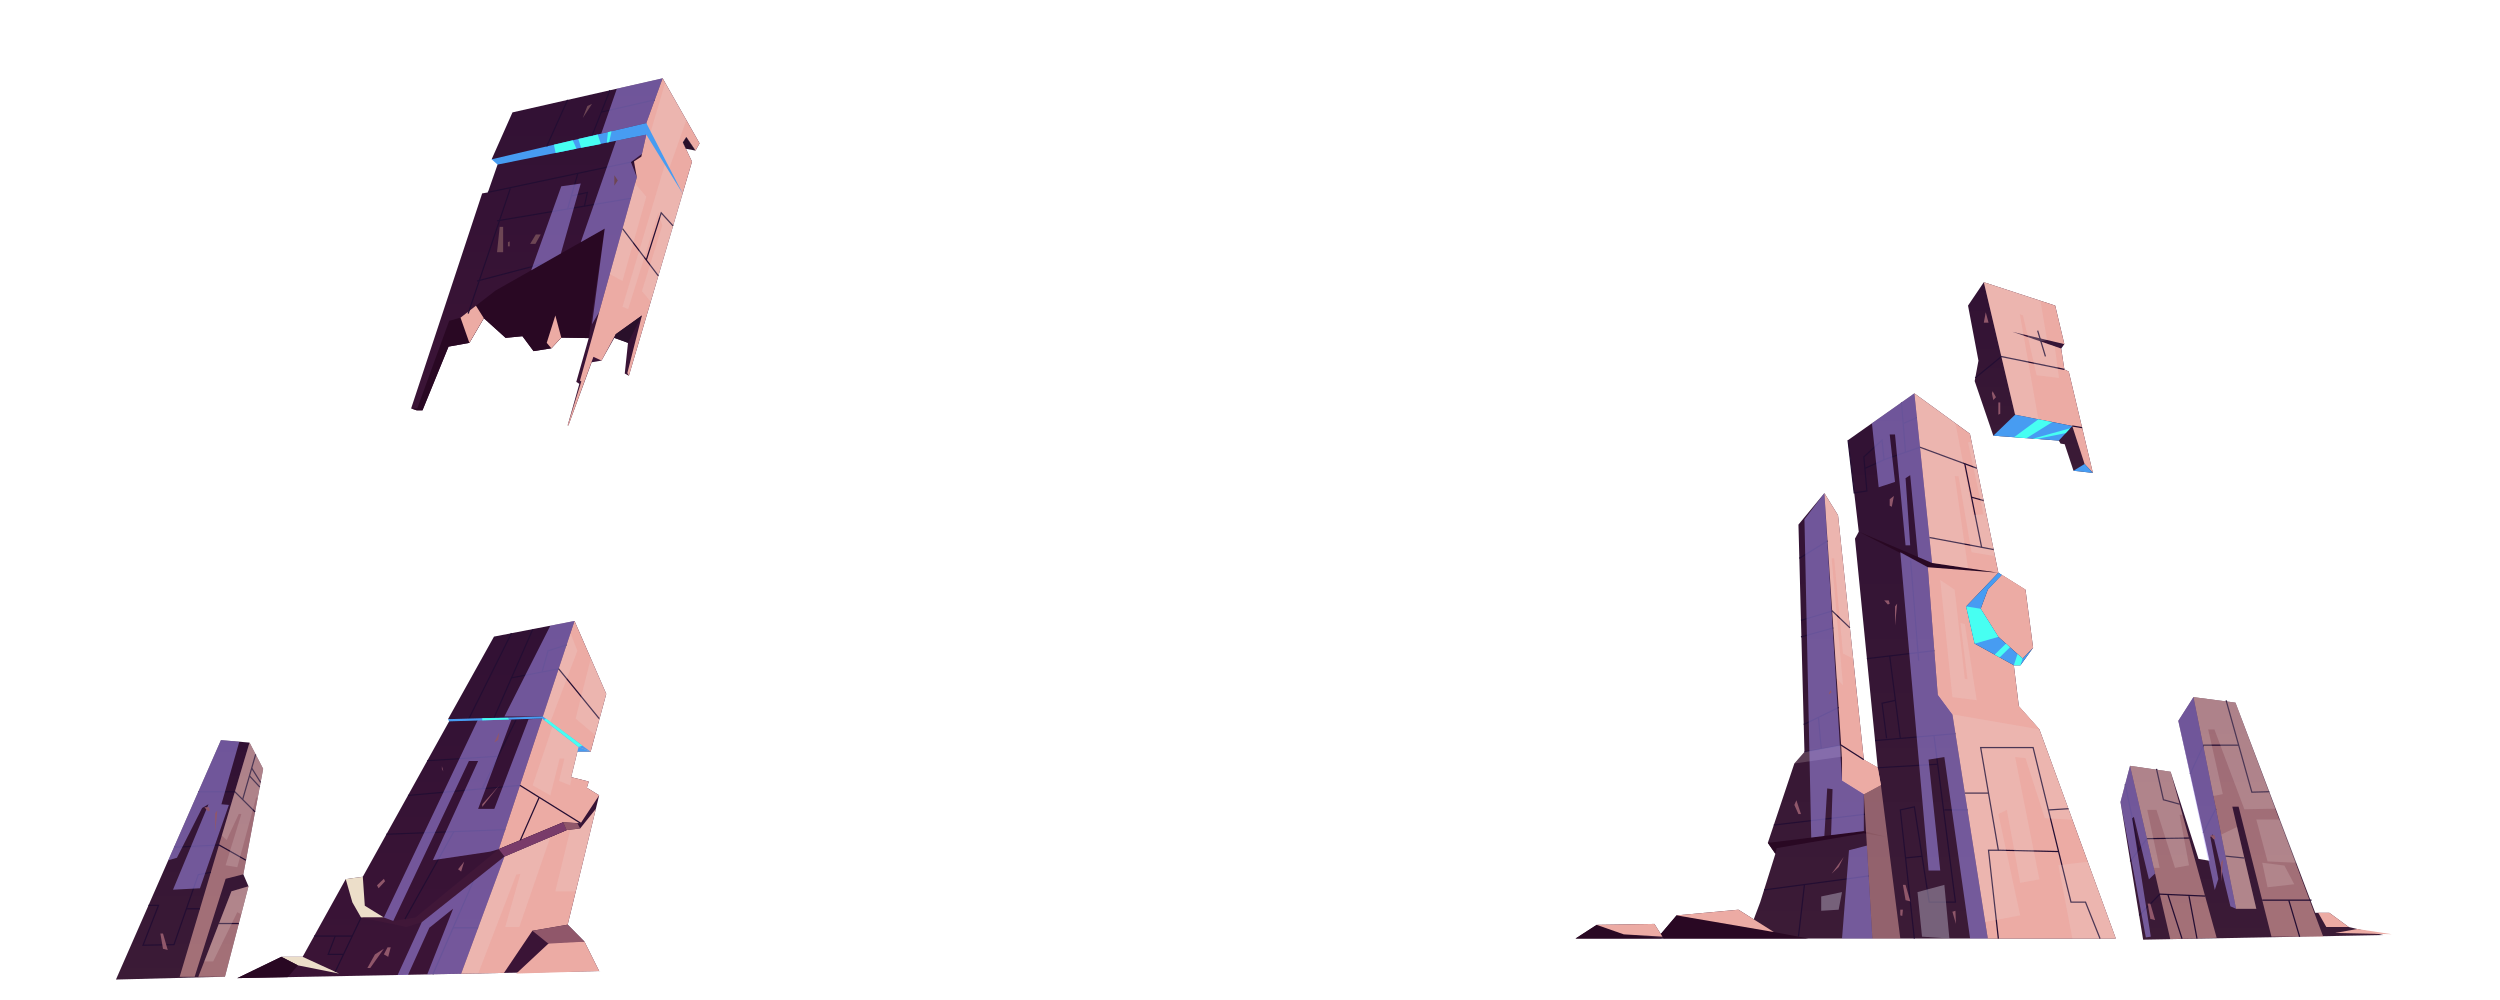 <svg xmlns="http://www.w3.org/2000/svg" xmlns:xlink="http://www.w3.org/1999/xlink" viewBox="0 0 1000 400"><defs><linearGradient id="a" x1="222.14" y1="170.17" x2="222.14" y2="31.32" gradientUnits="userSpaceOnUse"><stop offset="0" stop-color="#3b1436"/><stop offset="1" stop-color="#311134"/></linearGradient><linearGradient id="b" x1="168.71" y1="391.25" x2="168.71" y2="248.39" xlink:href="#a"/><linearGradient id="c" x1="75.82" y1="391.82" x2="75.82" y2="296.04" gradientUnits="userSpaceOnUse"><stop offset="0" stop-color="#3b1b36"/><stop offset="1" stop-color="#311134"/></linearGradient><linearGradient id="d" x1="812.18" y1="189.15" x2="812.18" y2="112.89" xlink:href="#c"/><linearGradient id="e" x1="738.27" y1="375.42" x2="738.27" y2="157.36" xlink:href="#c"/><linearGradient id="f" x1="900.74" y1="375.87" x2="900.74" y2="278.85" xlink:href="#c"/></defs><g style="isolation:isolate"><polygon points="274.53 54.81 273.14 56.96 276.8 64.66 251.56 150.31 249.9 149.42 251.2 137.14 245.73 135.15 240.6 144.24 236.67 144.91 227.37 170.17 227.05 170.17 231.74 153.53 230.51 152.77 235.49 135.24 224.51 135.05 220.53 139.32 213.42 140.45 208.97 134.48 202.25 135.15 193.53 127.28 187.75 137.14 179.41 138.65 168.99 164.14 166.72 164.14 164.45 163.38 192.87 77.36 195.14 76.98 199.5 64.47 196.66 63.72 204.99 44.96 265.06 31.32 279.83 57.34 278.19 60.24 274.53 54.81" style="fill-rule:evenodd;fill:url(#a)"/><polygon points="265.05 31.32 258.52 49.22 258.52 53.86 256.53 62.67 253.59 64.57 254.73 70.92 231.99 152.25 232.54 152.58 227.04 170.17 227.37 170.17 237.37 142.73 240.6 144.24 246.29 133.68 256.77 126.18 250.93 149.23 251.56 150.31 276.8 64.66 273.14 56.96 274.53 54.81 278.19 60.24 279.83 57.34 265.05 31.32" style="fill:#ecaba4;fill-rule:evenodd;mix-blend-mode:soft-light"/><polygon points="196.65 63.72 199.02 65.83 258.52 53.86 273.25 77.75 258.52 49.22 196.65 63.72" style="fill:#479cf2;fill-rule:evenodd"/><polygon points="274.34 59.49 278.19 60.24 274.53 54.81 273.14 56.96 274.34 59.49" style="fill:#29102a;fill-rule:evenodd"/><polygon points="241.89 91.44 235.49 135.24 224.51 135.05 220.53 139.32 213.42 140.45 208.97 134.48 202.25 135.15 193.53 127.28 187.75 137.14 179.41 138.65 168.99 164.14 166.72 164.14 164.45 163.38 166.91 163.38 179.67 128.33 184.21 127.06 198.23 116.2 241.89 91.44" style="fill:#290823;fill-rule:evenodd"/><polygon points="193.53 127.28 190.37 122.28 184.21 127.06 187.75 137.14 193.53 127.28" style="fill:#ecaba4;fill-rule:evenodd;mix-blend-mode:soft-light"/><polygon points="224.51 135.05 222.14 126.18 218.69 137.14 220.53 139.32 224.51 135.05" style="fill:#ecaba4;fill-rule:evenodd;mix-blend-mode:soft-light"/><rect x="194.66" y="70.55" width="59.76" height="0.5" transform="translate(-9.97 48.03) rotate(-11.96)" style="fill:#230d32"/><rect x="212.85" y="49.03" width="20.39" height="0.5" transform="translate(86.45 232.46) rotate(-65.79)" style="fill:#230d32"/><rect x="230.77" y="45" width="19.53" height="0.5" transform="translate(110.44 252.64) rotate(-68.59)" style="fill:#230d32"/><rect x="240.41" y="42.17" width="21.95" height="0.5" transform="translate(-3.31 57.06) rotate(-12.88)" style="fill:#230d32"/><rect x="168.65" y="100.06" width="52.72" height="0.5" transform="matrix(0.32, -0.95, 0.95, 0.32, 38, 253.56)" style="fill:#230d32"/><rect x="198.61" y="83.61" width="54.32" height="0.5" transform="translate(-10.97 38.66) rotate(-9.57)" style="fill:#230d32"/><rect x="221.86" y="76.24" width="14.83" height="0.5" transform="translate(92.02 275.53) rotate(-73.9)" style="fill:#230d32"/><rect x="190.52" y="108.76" width="27.1" height="0.5" transform="translate(-21.17 55.36) rotate(-14.71)" style="fill:#230d32"/><polygon points="234.01 82.5 233.53 82.4 234.62 77.31 228.6 78.62 228.49 78.13 235.28 76.65 234.01 82.5" style="fill:#230d32"/><rect x="256.09" y="89.06" width="0.5" height="23.73" transform="translate(-9.05 175.44) rotate(-37.19)" style="fill:#230d32"/><polygon points="251.2 137.14 256.77 126.18 246.29 133.68 245.73 135.15 251.2 137.14" style="fill:#29102a;fill-rule:evenodd"/><polygon points="258.76 104.08 258.28 103.92 264.38 84.64 269.41 90.2 269.04 90.53 264.59 85.62 258.76 104.08" style="fill:#230d32"/><polygon points="266.08 33.13 260.29 52.65 267.78 67.16 274.53 48 266.08 33.13" style="fill:#ecdedd;fill-rule:evenodd;opacity:0.2;mix-blend-mode:soft-light"/><polygon points="265.93 65.88 248.99 122.72 251.25 123.65 263.33 85.13 264.93 90.18 256.77 116.45 260.29 120.69 273.25 77.75 265.93 65.88" style="fill:#ecdedd;fill-rule:evenodd;opacity:0.2;mix-blend-mode:soft-light"/><polygon points="254.03 73.41 258.52 78.68 248.99 112.41 243.91 109.6 254.03 73.41" style="fill:#ecdedd;fill-rule:evenodd;opacity:0.2;mix-blend-mode:soft-light"/><polygon points="265.05 31.32 258.52 49.22 240.5 53.44 246.74 35.48 265.05 31.32" style="fill:#ae9aff;fill-rule:evenodd;opacity:0.5;mix-blend-mode:multiply"/><polygon points="246.43 56.3 232.31 96.87 241.89 91.44 236.8 129.71 239.66 124.8 254.73 70.92 252.38 64.83 256.77 61.58 258.52 53.86 246.43 56.3" style="fill:#ae9aff;fill-rule:evenodd;opacity:0.5;mix-blend-mode:multiply"/><polygon points="224.36 101.38 232.31 73.41 224.51 74.52 212.48 108.12 224.36 101.38" style="fill:#ae9aff;fill-rule:evenodd;opacity:0.5;mix-blend-mode:multiply"/><polygon points="198.81 100.89 199.87 90.76 201.26 90.76 201.26 100.89 198.81 100.89" style="fill:#6d4654;fill-rule:evenodd"/><polygon points="203.17 98.52 203.17 96.87 203.89 96.56 203.89 98.52 203.17 98.52" style="fill:#6d4654;fill-rule:evenodd"/><polygon points="212.06 97.54 214.34 93.78 216.29 93.78 214.18 97.54 212.06 97.54" style="fill:#6d4654;fill-rule:evenodd"/><polygon points="233.09 47.23 234.95 42.39 236.8 41.55 233.09 47.23" style="fill:#6d4654;fill-rule:evenodd"/><polygon points="245.73 74.26 245.73 70.09 247.12 72.18 245.73 74.26" style="fill:#6d4654;fill-rule:evenodd"/><polygon points="222.24 61.16 221.56 57.88 229.1 56.11 230.59 59.47 222.24 61.16" style="fill:#47fff2;fill-rule:evenodd"/><polygon points="232.44 59.11 231.33 55.59 239.1 53.81 240.35 57.62 232.44 59.11" style="fill:#47fff2;fill-rule:evenodd"/><polygon points="242.71 57.04 243.18 52.9 244.62 52.48 243.66 56.85 242.71 57.04" style="fill:#47fff2;fill-rule:evenodd"/><polygon points="227.07 369.87 239.66 318.12 234.74 315.08 235.5 312.62 228.47 310.85 230.95 300.68 236.25 300.68 242.5 277.57 229.81 248.39 197.6 254.64 179.2 287.67 180.17 287.61 145.12 350.7 138.29 351.65 121.05 382.73 112.53 382.73 94.91 391.25 239.66 388.41 233.79 376.66 227.07 369.87" style="fill-rule:evenodd;fill:url(#b)"/><polygon points="229.81 248.39 199.5 339.65 225.26 328.92 232.27 329.29 239.66 318.12 234.74 315.08 235.5 312.62 228.47 310.85 230.95 300.68 236.25 300.68 242.5 277.57 229.81 248.39" style="fill:#ecaba4;fill-rule:evenodd;mix-blend-mode:soft-light"/><polygon points="238.34 323.55 232.08 331.38 226.64 332.03 201.77 342.62 184.45 389.49 201.59 389.16 212.95 372.3 227.07 369.87 238.34 323.55" style="fill:#ecaba4;fill-rule:evenodd;mix-blend-mode:soft-light"/><polygon points="233.79 376.66 221 375.91 206.5 389.43 239.66 388.41 233.79 376.66" style="fill:#ecaba4;fill-rule:evenodd;mix-blend-mode:soft-light"/><polygon points="138.29 351.65 140.95 360.94 144.42 367 153.55 367 145.92 362.29 145.12 350.7 138.29 351.65" style="fill:#ecdec9;fill-rule:evenodd;mix-blend-mode:soft-light"/><polygon points="112.53 382.73 119.16 386.14 135.64 389.43 121.05 382.73 112.53 382.73" style="fill:#ecdec9;fill-rule:evenodd;mix-blend-mode:soft-light"/><polygon points="236.25 300.68 231.42 298.79 230.95 300.68 236.25 300.68" style="fill:#479cf2;fill-rule:evenodd"/><polygon points="144.42 367 162.61 370.79 168.71 368.89 201.77 342.62 226.64 332.03 225.26 328.92 199.5 339.65 166.15 367 157.31 368.39 153.55 367 144.42 367" style="fill:#401738;fill-rule:evenodd"/><polygon points="199.5 339.65 201.77 342.62 226.64 332.03 225.26 328.92 199.5 339.65" style="fill:#793b6a;fill-rule:evenodd"/><polygon points="212.95 372.3 219.34 377.46 233.79 376.66 227.07 369.87 212.95 372.3" style="fill:#90576a;fill-rule:evenodd"/><rect x="177.17" y="270.14" width="38.17" height="0.5" transform="translate(-133.44 325.5) rotate(-63.53)" style="fill:#230d32"/><polygon points="197.83 287.24 197.37 287.04 212.84 251.7 213.29 251.9 197.83 287.24" style="fill:#230d32"/><polygon points="217.07 268.86 216.59 268.73 219 260.12 226.56 257.7 226.71 258.18 219.41 260.52 217.07 268.86" style="fill:#230d32"/><polygon points="239.47 287.59 223.35 267.8 204.65 271.38 204.56 270.89 223.55 267.25 223.65 267.37 239.86 287.27 239.47 287.59" style="fill:#230d32"/><polygon points="232.14 329.51 207.91 314.39 163.21 318.43 163.16 317.93 208.03 313.88 208.1 313.92 232.41 329.08 232.14 329.51" style="fill:#230d32"/><polygon points="193.13 315.61 192.68 315.38 206.27 287.61 206.72 287.83 193.13 315.61" style="fill:#230d32"/><rect x="171.05" y="303.18" width="28.4" height="0.5" transform="translate(-18.81 12.16) rotate(-3.59)" style="fill:#230d32"/><rect x="154.73" y="332.54" width="47.55" height="0.5" transform="translate(-13.01 7.18) rotate(-2.23)" style="fill:#230d32"/><rect x="151.91" y="349.99" width="39.99" height="0.5" transform="translate(-217.86 329.3) rotate(-60.79)" style="fill:#230d32"/><rect x="161.13" y="370.89" width="40.58" height="0.5" transform="translate(-231.44 389.7) rotate(-66.53)" style="fill:#230d32"/><rect x="181.25" y="370.86" width="10" height="0.5" style="fill:#230d32"/><rect x="202.74" y="327.27" width="18.69" height="0.5" transform="translate(-173.26 389.94) rotate(-66.28)" style="fill:#230d32"/><rect x="127.4" y="377.64" width="24.05" height="0.5" transform="translate(-261.87 341.24) rotate(-64.53)" style="fill:#230d32"/><rect x="125.66" y="374.18" width="15.23" height="0.5" style="fill:#230d32"/><polygon points="137.4 382 130.92 382 133.85 374.34 134.31 374.52 131.65 381.5 137.4 381.5 137.4 382" style="fill:#230d32"/><polygon points="201.77 342.62 184.45 389.49 191.25 389.49 206.5 349.85 208.14 349.56 202.09 370.79 207.72 370.79 220.14 334.79 201.77 342.62" style="fill:#ecdedd;fill-rule:evenodd;opacity:0.2;mix-blend-mode:soft-light"/><polygon points="228.13 331.85 222.13 356.52 230.32 356.52 238.34 323.55 232.08 331.38 228.13 331.85" style="fill:#ecdedd;fill-rule:evenodd;opacity:0.2;mix-blend-mode:soft-light"/><polygon points="221 290.65 213.07 314.13 220.14 318.18 223.87 303.4 225.77 303.4 223.62 312.37 228.04 314.13 231.42 298.79 221 290.65" style="fill:#ecdedd;fill-rule:evenodd;opacity:0.2;mix-blend-mode:soft-light"/><polygon points="236.33 263.37 230.24 287.43 238.06 294.02 242.5 277.57 236.33 263.37" style="fill:#ecdedd;fill-rule:evenodd;opacity:0.2;mix-blend-mode:soft-light"/><polygon points="228.19 253.28 230.95 260.32 220.14 288.81 217.12 286.58 228.19 253.28" style="fill:#ecdedd;fill-rule:evenodd;opacity:0.2;mix-blend-mode:soft-light"/><polygon points="184.45 389.49 201.77 342.62 178.33 361.24 168.71 368.89 159.06 389.99 163.19 389.99 171.73 371.11 181.25 363.46 170.91 389.76 184.45 389.49" style="fill:#ae9aff;fill-rule:evenodd;opacity:0.5;mix-blend-mode:multiply"/><polygon points="191.25 287.72 153.55 367 157.31 368.39 187.56 304.41 191.25 304.41 173.15 344.06 196.08 340.65 199.5 339.65 216.85 287.41 211.4 287.72 197.73 323.55 191.25 323.55 204.6 287.78 191.25 287.72" style="fill:#ae9aff;fill-rule:evenodd;opacity:0.5;mix-blend-mode:multiply"/><polygon points="229.81 248.39 217.12 286.58 201.77 286.58 220.14 250.26 229.81 248.39" style="fill:#ae9aff;fill-rule:evenodd;opacity:0.5;mix-blend-mode:multiply"/><polygon points="232.08 331.38 230.95 329.29 225.26 328.92 226.64 332.03 232.08 331.38" style="fill:#90576a;fill-rule:evenodd"/><polygon points="146.95 387.21 149.98 381.75 153.55 379.5 148.08 387.21 146.95 387.21" style="fill:#90576a;fill-rule:evenodd"/><polygon points="153.55 381.75 155.03 378.92 156.29 378.92 155.28 382.73 153.55 381.75" style="fill:#90576a;fill-rule:evenodd"/><polygon points="150.8 354.12 153.55 351.52 154.02 352.5 151.43 355.31 150.8 354.12" style="fill:#90576a;fill-rule:evenodd"/><polygon points="183.23 347.71 185.68 344.65 184.45 348.63 183.23 347.71" style="fill:#90576a;fill-rule:evenodd"/><polygon points="192.9 321.71 199.7 314.13 192.9 322.76 192.9 321.71" style="fill:#90576a;fill-rule:evenodd"/><polygon points="176.76 307.6 176.76 306.46 177.33 308.55 176.76 307.6" style="fill:#90576a;fill-rule:evenodd"/><polygon points="197.73 296.99 199.7 292.92 199.25 295.95 197.73 296.99" style="fill:#90576a;fill-rule:evenodd"/><polygon points="119.16 386.14 115.12 390.86 94.91 391.25 112.53 382.73 119.16 386.14" style="fill:#290823;fill-rule:evenodd"/><polygon points="179.2 287.67 179.65 288.54 216.85 287.41 231.42 298.79 236.25 300.68 217.12 286.58 179.2 287.67" style="fill:#479cf2;fill-rule:evenodd"/><polygon points="217.58 287.98 218.46 287.43 232.95 298.25 231.42 298.79 217.58 287.98" style="fill:#47fff2;fill-rule:evenodd"/><polygon points="203.71 287.81 203.17 287.14 192.9 287.28 192.9 288.14 203.71 287.81" style="fill:#47fff2;fill-rule:evenodd"/><polygon points="89.98 390.68 99.39 354.51 97.33 349.72 105.26 307.55 99.81 297.04 88.38 296.04 46.38 391.82 89.98 390.68" style="fill-rule:evenodd;fill:url(#c)"/><polygon points="99.81 297.04 71.86 390.73 77.85 390.73 90.25 351.52 97.33 349.72 105.26 307.55 99.81 297.04" style="fill:#ecaba4;fill-rule:evenodd;opacity:0.59;mix-blend-mode:soft-light"/><polygon points="99.39 354.51 92.58 356.52 79.32 390.73 89.98 390.68 99.39 354.51" style="fill:#ecaba4;fill-rule:evenodd;opacity:0.59;mix-blend-mode:soft-light"/><polygon points="98.26 344.32 87.54 338.24 69.6 339.15 69.58 338.65 87.66 337.74 87.72 337.77 98.51 343.89 98.26 344.32" style="fill:#230d32"/><polygon points="101.84 324.95 93.84 316.96 79.32 316.97 79.32 316.47 94.05 316.46 102.2 324.6 101.84 324.95" style="fill:#230d32"/><rect x="90.44" y="310.57" width="18.79" height="0.5" transform="translate(-226.66 320.57) rotate(-73.91)" style="fill:#230d32"/><rect x="101.76" y="309.6" width="0.5" height="6.06" transform="translate(-185.36 152.4) rotate(-42.78)" style="fill:#230d32"/><rect x="102.39" y="306.73" width="0.5" height="6.74" transform="translate(-148.45 100.93) rotate(-31.87)" style="fill:#230d32"/><polygon points="56.84 378.34 63.03 362.39 59.39 362.39 59.39 361.89 63.77 361.89 57.58 377.83 69.41 377.61 79.13 349.63 84.29 348.68 84.38 349.17 79.5 350.07 69.77 378.1 56.84 378.34" style="fill:#230d32"/><rect x="74.57" y="363.26" width="5.41" height="0.5" style="fill:#230d32"/><rect x="87.58" y="369.16" width="7.94" height="0.5" style="fill:#230d32"/><polygon points="99.81 297.04 88.72 334.22 90.67 336.01 95.52 325.57 96.56 325.57 90.25 346.1 94.91 346.9 102.47 318.92 103.06 319.25 105.26 307.55 99.81 297.04" style="fill:#ecdedd;opacity:0.2;mix-blend-mode:soft-light"/><polygon points="92.58 356.52 81.71 384.56 85.28 384.56 94.91 364.88 96.48 365.69 99.39 354.51 92.58 356.52" style="fill:#ecdedd;opacity:0.2;mix-blend-mode:soft-light"/><polygon points="88.38 296.04 67.3 344.11 70.77 343.11 80.83 323.2 83.39 321.71 69.2 355.88 79.98 355.31 91.55 321.97 88.56 321.71 95.72 296.69 88.38 296.04" style="fill:#ae9aff;opacity:0.5;mix-blend-mode:multiply"/><polygon points="65.2 379.52 64.15 373.41 65.2 373.41 67.1 380.02 65.2 379.52" style="fill:#90576a;fill-rule:evenodd"/><polygon points="86.07 332.92 86.07 325.29 86.92 324.2 86.07 332.92" style="fill:#90576a;fill-rule:evenodd"/><polygon points="83.95 324.2 83.56 322.88 81.74 322.88 83.21 324.54 83.95 324.2" style="fill:#90576a;fill-rule:evenodd"/><polygon points="797.32 174.28 789.87 152.43 791.38 144.28 787.21 122.24 793.53 112.89 822.08 122.24 825.74 137.65 824.48 139.42 825.74 147.75 827.51 148.64 837.15 189.15 829.4 188.3 825.87 177.69 824.23 177.44 823.53 176.24 797.32 174.28" style="fill-rule:evenodd;fill:url(#d)"/><polygon points="793.53 112.89 806.04 165.88 828.9 170.4 833.83 185.59 837.15 189.15 827.51 148.64 825.74 147.75 824.48 139.42 804.96 132.72 825.74 137.65 822.08 122.24 793.53 112.89" style="fill:#ecaba4;fill-rule:evenodd;mix-blend-mode:soft-light"/><polygon points="806.04 165.88 797.32 174.28 823.53 176.24 828.9 170.4 806.04 165.88" style="fill:#479cf2;fill-rule:evenodd"/><polygon points="833.83 185.59 829.4 188.3 837.15 189.15 833.83 185.59" style="fill:#479cf2;fill-rule:evenodd"/><rect x="814.57" y="135.32" width="0.5" height="10.74" transform="matrix(0.96, -0.29, 0.29, 0.96, -6.41, 238.65)" style="fill:#230d32"/><polygon points="832.8 171.31 828.86 170.64 828.94 170.15 832.89 170.81 832.8 171.31" style="fill:#230d32"/><polygon points="790.26 151.36 789.94 150.97 800.48 142.35 800.6 142.37 825.79 147.51 825.69 148 800.61 142.89 790.26 151.36" style="fill:#230d32"/><polygon points="793.53 112.89 806.04 165.88 815.34 167.72 807.92 125.65 809.19 126.16 814.64 150.09 823.59 151.17 821.9 138.53 816.18 136.57 818.82 136.01 816.18 120.31 793.53 112.89" style="fill:#ecdedd;fill-rule:evenodd;opacity:0.2;mix-blend-mode:soft-light"/><polygon points="799.34 165.88 799.34 160.99 800.1 160.99 800.1 165.5 799.34 165.88" style="fill:#90576a;fill-rule:evenodd"/><polygon points="797.32 160.01 796.75 157.35 797.04 156.47 798.39 158.87 797.32 160.01" style="fill:#90576a;fill-rule:evenodd"/><polygon points="793.53 129.06 794.29 124.89 795.42 129.06 793.53 129.06" style="fill:#90576a;fill-rule:evenodd"/><polygon points="805.58 174.9 815.34 167.72 820.87 168.86 810.59 175.27 805.58 174.9" style="fill:#47fff2;fill-rule:evenodd"/><polygon points="812.94 175.53 828.08 171.29 826.28 173.24 814.64 175.58 812.94 175.53" style="fill:#47fff2;fill-rule:evenodd"/><polygon points="704.1 360.85 710.16 341.52 707.13 337.15 717.74 305.4 721.78 300.79 719.38 209.84 729.74 197.26 735.21 206.1 745.53 303.88 751.09 307.04 741.99 215.46 743.51 212.68 739.21 176.05 765.74 157.35 787.97 173.52 799.34 229.1 810.2 235.89 813.24 259.1 808.18 266.11 805.53 266.11 807.55 282.53 815.76 291.75 846.33 375.42 630.2 375.42 638.67 369.94 661.78 369.57 664.31 373.61 670.63 366.15 695.38 363.88 701.5 367.74 704.1 360.85" style="fill-rule:evenodd;fill:url(#e)"/><polygon points="729.74 197.26 736.81 303.25 736.81 312.2 745.53 317.65 752.35 313.99 751.09 307.04 745.53 303.88 735.21 206.1 729.74 197.26" style="fill:#ecaba4;fill-rule:evenodd;mix-blend-mode:soft-light"/><polygon points="765.74 157.35 772.81 225.18 771.11 226.89 775.09 277.82 780.96 285.74 795.11 375.42 846.33 375.42 815.76 291.75 807.55 282.53 805.53 266.11 789.87 257.46 786.46 242.57 799.34 229.1 787.97 173.52 765.74 157.35" style="fill:#ecaba4;fill-rule:evenodd;mix-blend-mode:soft-light"/><polygon points="810.2 235.89 800.74 229.98 795.11 235.89 792.27 243.5 799.34 254.75 809.06 263.43 813.24 259.1 810.2 235.89" style="fill:#ecaba4;fill-rule:evenodd;mix-blend-mode:soft-light"/><polygon points="743.51 212.68 772.81 225.18 799.34 229.1 771.11 226.89 743.51 212.68" style="fill:#290823;fill-rule:evenodd"/><polygon points="707.13 337.15 745.53 332.43 754.63 334.79 745.53 333.31 710.67 339.25 710.16 341.52 707.13 337.15" style="fill:#290823;fill-rule:evenodd"/><polygon points="670.63 366.15 692.98 369.69 723.42 375.42 665.45 375.42 664.31 373.61 670.63 366.15" style="fill:#290823;fill-rule:evenodd"/><polygon points="638.67 369.94 649.49 373.73 666.33 375.42 630.2 375.42 638.67 369.94" style="fill:#290823;fill-rule:evenodd"/><polygon points="745.53 317.65 748.94 375.42 760.12 375.42 752.35 313.99 745.53 317.65" style="fill:#ecaba4;fill-rule:evenodd;opacity:0.5;mix-blend-mode:soft-light"/><polygon points="780.96 285.74 815.76 291.75 807.55 282.53 775.09 277.82 780.96 285.74" style="fill:#ecaba4;fill-rule:evenodd;mix-blend-mode:soft-light"/><polygon points="795.11 235.89 810.2 235.89 800.74 229.98 795.11 235.89" style="fill:#ecaba4;fill-rule:evenodd;mix-blend-mode:soft-light"/><polygon points="839.78 375.52 834.03 361.1 828.2 361.1 828.15 360.91 813.04 299.27 792.56 299.27 799.64 340.35 795.68 340.35 799.59 375.4 799.09 375.45 795.13 339.85 799.04 339.85 791.97 298.77 813.43 298.77 813.48 298.96 828.59 360.6 834.37 360.6 840.25 375.33 839.78 375.52" style="fill:#230d32"/><rect x="819.52" y="323.49" width="8.01" height="0.5" transform="translate(-18.79 52.05) rotate(-3.58)" style="fill:#230d32"/><rect x="785.93" y="316.99" width="9.47" height="0.5" style="fill:#230d32"/><rect x="750.13" y="294.57" width="32.28" height="0.5" transform="translate(-22.69 66.97) rotate(-4.93)" style="fill:#230d32"/><polygon points="765.49 375.45 759.85 323.77 765.95 322.44 771.89 360.6 781.89 360.6 773.33 294.17 773.83 294.11 782.46 361.1 771.46 361.1 771.43 360.89 765.53 323.04 760.39 324.16 765.99 375.4 765.49 375.45" style="fill:#230d32"/><rect x="777.74" y="323.71" width="9.26" height="0.5" style="fill:#230d32"/><rect x="746.84" y="261.65" width="27.14" height="0.5" transform="translate(-25.66 91.01) rotate(-6.74)" style="fill:#230d32"/><polygon points="759.87 295.34 755.63 262.42 756.13 262.36 760.37 295.27 759.87 295.34" style="fill:#230d32"/><rect x="762.37" y="342.59" width="6.63" height="0.5" transform="translate(-30.96 79.27) rotate(-5.81)" style="fill:#230d32"/><rect x="763.79" y="221.52" width="0.5" height="39.98" transform="matrix(1, -0.08, 0.08, 1, -17.5, 63.84)" style="fill:#230d32"/><polygon points="741.47 197.43 741.44 197.17 738.97 176.08 739.46 176.02 741.91 196.86 746.49 196.17 745.27 182.65 753.03 175.53 753.82 183.53 767.99 178.63 768.07 178.66 790.88 187.08 790.71 187.55 767.98 179.16 753.38 184.21 752.63 176.57 745.79 182.85 747.03 196.6 741.47 197.43" style="fill:#230d32"/><rect x="811.27" y="328.39" width="0.5" height="24.01" transform="translate(452.72 1144) rotate(-88.71)" style="fill:#230d32"/><rect x="751.24" y="306.12" width="24.04" height="0.5" transform="translate(-16.79 45.15) rotate(-3.35)" style="fill:#230d32"/><polygon points="745.4 304.09 736.42 298.34 721.83 301.03 721.74 300.54 736.52 297.81 736.6 297.86 745.67 303.67 745.4 304.09" style="fill:#230d32"/><rect x="709.58" y="327.58" width="36.73" height="0.5" transform="translate(-33.6 87.6) rotate(-6.73)" style="fill:#230d32"/><rect x="705.64" y="352.91" width="42.19" height="0.5" transform="translate(-40.6 99.5) rotate(-7.62)" style="fill:#230d32"/><polygon points="719.63 374.69 719.13 374.63 721.53 353.92 722.03 353.98 719.63 374.69" style="fill:#230d32"/><polygon points="739.79 251.31 732.82 244.67 720.47 248.39 720.32 247.91 732.96 244.11 740.13 250.95 739.79 251.31" style="fill:#230d32"/><rect x="718.93" y="219.61" width="13.26" height="0.5" transform="translate(-7.22 414.93) rotate(-31.77)" style="fill:#230d32"/><rect x="720.32" y="252.72" width="13.44" height="0.5" transform="translate(-41.42 204.82) rotate(-15.6)" style="fill:#230d32"/><rect x="720.89" y="286.18" width="15.53" height="0.5" transform="translate(-52.04 347.83) rotate(-25.96)" style="fill:#230d32"/><rect x="727.84" y="286.96" width="0.5" height="12.63" transform="translate(-23.62 66.71) rotate(-5.17)" style="fill:#230d32"/><polygon points="754.38 295.34 752.55 281.09 758.12 279.89 758.22 280.38 753.1 281.49 754.87 295.27 754.38 295.34" style="fill:#230d32"/><rect x="745.75" y="185.38" width="8.4" height="0.5" transform="translate(-10.33 323.87) rotate(-24.21)" style="fill:#230d32"/><rect x="761.33" y="160.98" width="0.5" height="19.97" transform="translate(-11.57 62.58) rotate(-4.67)" style="fill:#230d32"/><rect x="761.34" y="167.95" width="5.82" height="0.5" transform="translate(-4.58 314.93) rotate(-23.22)" style="fill:#230d32"/><polygon points="797.4 220.07 771.71 215.24 771.8 214.75 797.49 219.58 797.4 220.07" style="fill:#230d32"/><rect x="789.22" y="185.29" width="0.5" height="34" transform="translate(-24.58 159.87) rotate(-11.39)" style="fill:#230d32"/><rect x="790.95" y="197.07" width="0.5" height="5.01" transform="translate(385.04 907.37) rotate(-74.32)" style="fill:#230d32"/><polygon points="780.96 285.74 794.07 368.79 808.06 366.15 799.34 325.63 802.75 323.96 808.06 353.13 815.76 351.75 806.04 302.82 810.2 303.25 817.91 327.26 828.96 327.88 815.76 291.75 780.96 285.74" style="fill:#ecdedd;fill-rule:evenodd;opacity:0.2;mix-blend-mode:soft-light"/><polygon points="828.96 375.42 823.35 346.07 835.11 344.7 846.33 375.42 828.96 375.42" style="fill:#ecdedd;fill-rule:evenodd;opacity:0.2;mix-blend-mode:soft-light"/><polygon points="765.74 157.35 772.81 225.18 787.21 227.31 781.91 190.42 783.42 190.51 788.61 220.89 797.98 222.45 788.61 176.63 787.21 176.97 793.43 205.77 789.29 205.96 782.19 169.32 765.74 157.35" style="fill:#ecdedd;fill-rule:evenodd;opacity:0.2;mix-blend-mode:soft-light"/><polygon points="776.1 232.01 780.96 278.85 790.67 280.08 785.93 249.57 784.2 249.19 786.99 271.67 785.93 271.55 781.86 235.89 776.1 232.01" style="fill:#ecdedd;fill-rule:evenodd;opacity:0.2;mix-blend-mode:soft-light"/><polygon points="729.74 197.26 734.69 271.42 737.19 274.07 732.65 223.31 733.66 223.31 737.19 261.4 741.26 263.46 735.21 206.1 729.74 197.26" style="fill:#ecdedd;fill-rule:evenodd;opacity:0.2;mix-blend-mode:soft-light"/><polygon points="717.74 305.4 736.77 302.63 736.47 298.07 721.78 300.79 717.74 305.4" style="fill:#ecdedd;fill-rule:evenodd;opacity:0.2;mix-blend-mode:soft-light"/><polygon points="736.81 312.2 745.53 303.88 751.09 307.04 752.35 313.99 745.53 317.65 736.81 312.2" style="fill:#ecaba4;fill-rule:evenodd;mix-blend-mode:soft-light"/><polygon points="670.63 366.15 709.53 372.81 695.38 363.88 670.63 366.15" style="fill:#ecaba4;fill-rule:evenodd;mix-blend-mode:soft-light"/><polygon points="638.67 369.94 649.49 373.73 664.97 374.66 661.78 369.57 638.67 369.94" style="fill:#ecaba4;fill-rule:evenodd;mix-blend-mode:soft-light"/><polygon points="780.96 285.74 795.11 375.42 788.04 375.42 777.74 302.82 771.42 303.84 776.1 348.21 771.42 348.21 760.12 220.89 771.11 226.89 775.09 277.82 780.96 285.74" style="fill:#ae9aff;fill-rule:evenodd;opacity:0.5;mix-blend-mode:multiply"/><polygon points="765.74 157.35 772.81 225.18 767.22 222.79 764.08 190.07 762.22 191.27 764.08 218.14 762.22 218.14 758 173.78 755.88 173.78 758 192.77 751.47 194.91 748.77 169.32 765.74 157.35" style="fill:#ae9aff;fill-rule:evenodd;opacity:0.5;mix-blend-mode:multiply"/><polygon points="729.74 197.26 736.81 312.2 745.53 317.65 745.53 332.43 732.43 334.04 733.02 315.66 730.88 315.38 729.74 334.37 724.49 335.02 721.78 207.75 729.74 197.26" style="fill:#ae9aff;fill-rule:evenodd;opacity:0.5;mix-blend-mode:multiply"/><polygon points="748.94 375.42 746.75 338.23 739.59 340.1 736.81 375.42 748.94 375.42" style="fill:#ae9aff;fill-rule:evenodd;opacity:0.5;mix-blend-mode:multiply"/><polygon points="728.48 358.58 728.48 364.31 735.46 363.88 736.81 356.83 728.48 358.58" style="fill:#b3a9be;fill-rule:evenodd;opacity:0.5;mix-blend-mode:multiply"/><polygon points="768.81 374.66 767 356.83 777.74 353.95 779.76 375.42 768.81 374.66" style="fill:#b3a9be;fill-rule:evenodd;opacity:0.5;mix-blend-mode:multiply"/><polygon points="813.24 259.1 809.06 263.43 799.34 254.75 792.27 243.5 795.11 235.89 800.74 229.98 799.34 229.1 786.46 242.57 789.87 257.46 805.53 266.11 808.18 266.11 813.24 259.1" style="fill:#479cf2;fill-rule:evenodd"/><polygon points="762.22 360.06 761.16 353.95 762.22 353.95 764.12 360.56 762.22 360.06" style="fill:#90576a;fill-rule:evenodd"/><polygon points="760.12 366.15 760.12 363.88 761.16 363.88 760.91 366.38 760.12 366.15" style="fill:#90576a;fill-rule:evenodd"/><polygon points="782.37 369.57 780.96 364.69 782.17 364.31 782.37 369.57" style="fill:#90576a;fill-rule:evenodd"/><polygon points="732.65 349.48 737.48 342.81 735.46 346.83 732.65 349.48" style="fill:#90576a;fill-rule:evenodd"/><polygon points="719.38 325.63 717.74 321.98 718.56 320.11 720.39 325.63 719.38 325.63" style="fill:#90576a;fill-rule:evenodd"/><polygon points="758 250.2 758 242.57 758.86 241.48 758 250.2" style="fill:#90576a;fill-rule:evenodd"/><polygon points="755.88 241.48 755.5 240.16 753.68 240.16 755.15 241.81 755.88 241.48" style="fill:#90576a;fill-rule:evenodd"/><polygon points="755.88 202.26 755.88 199.7 757.56 198.38 756.72 202.73 755.88 202.26" style="fill:#90576a;fill-rule:evenodd"/><polygon points="731.45 277.82 732.14 276.05 732.65 276.93 731.45 277.82" style="fill:#90576a;fill-rule:evenodd"/><polygon points="789.87 257.46 799.34 254.75 792.27 243.5 786.46 242.57 789.87 257.46" style="fill:#47fff2;fill-rule:evenodd"/><polygon points="797.86 261.87 802.38 257.46 803.99 258.9 799.85 262.97 797.86 261.87" style="fill:#47fff2;fill-rule:evenodd"/><polygon points="805.53 266.11 807.01 261.6 809.06 263.43 808.18 266.11 805.53 266.11" style="fill:#47fff2;fill-rule:evenodd"/><polygon points="857.25 375.87 848.2 320.8 852.01 306.34 868.24 308.7 879.41 343.58 883.8 344.29 871.32 288.34 877.38 278.85 894.18 281.06 926.1 365.13 931.74 365.13 939.5 370.81 953.29 374.02 857.25 375.87" style="fill-rule:evenodd;fill:url(#f)"/><polygon points="877.38 278.85 894.43 363.52 902.52 363.52 892.92 322.66 895.44 322.66 908.58 374.66 929.29 374.66 894.18 281.06 877.38 278.85" style="fill:#ecaba4;fill-rule:evenodd;opacity:0.59;mix-blend-mode:soft-light"/><polygon points="852.01 306.34 868.1 375.65 886.67 375.14 868.24 308.7 852.01 306.34" style="fill:#ecaba4;fill-rule:evenodd;opacity:0.59;mix-blend-mode:soft-light"/><polygon points="931.74 365.13 927.3 365.13 930.53 370.81 939.5 370.81 931.74 365.13" style="fill:#ecaba4;fill-rule:evenodd;mix-blend-mode:soft-light"/><polygon points="942.87 371.6 934.05 373.18 956.77 373.69 942.87 371.6" style="fill:#ecaba4;fill-rule:evenodd;mix-blend-mode:soft-light"/><polygon points="852.31 344.71 851.9 344.42 858.64 335.22 875.6 334.97 875.6 335.47 858.9 335.71 852.31 344.71" style="fill:#230d32"/><polygon points="855.83 366.33 855.48 365.98 863.82 357.4 882.05 358.18 882.03 358.68 864.02 357.91 855.83 366.33" style="fill:#230d32"/><rect x="869.92" y="357.64" width="0.5" height="18.38" transform="translate(-70.62 283.15) rotate(-17.78)" style="fill:#230d32"/><polygon points="878.55 375.47 875.35 358.48 875.85 358.39 879.04 375.38 878.55 375.47" style="fill:#230d32"/><polygon points="855.41 340.38 849.83 313.74 850.32 313.63 855.9 340.28 855.41 340.38" style="fill:#230d32"/><polygon points="871.77 321.91 865.16 320.11 862.35 307.6 862.84 307.49 865.59 319.7 871.9 321.43 871.77 321.91" style="fill:#230d32"/><polygon points="900.55 317.13 900.5 316.94 890.21 280.23 890.69 280.09 900.93 316.62 907.7 316.43 907.71 316.93 900.55 317.13" style="fill:#230d32"/><polygon points="876.28 309.66 875.83 309.45 881.26 297.82 895.48 297.82 895.48 298.32 881.58 298.32 876.28 309.66" style="fill:#230d32"/><rect x="893.9" y="339.09" width="0.5" height="7.59" transform="translate(462.57 1197.82) rotate(-84.21)" style="fill:#230d32"/><rect x="904.89" y="359.81" width="19.72" height="0.5" style="fill:#230d32"/><rect x="917.62" y="359.78" width="0.5" height="15.23" transform="translate(-66.81 276.69) rotate(-16.55)" style="fill:#230d32"/><rect x="878.59" y="328.09" width="10.86" height="0.5" transform="translate(181.53 957.63) rotate(-62.24)" style="fill:#230d32"/><polygon points="877.38 278.85 885.35 318.4 889.13 317.65 883.25 291.75 885.76 291.75 897.75 323.71 910.28 323.46 894.18 281.06 877.38 278.85" style="fill:#ecdedd;fill-rule:evenodd;opacity:0.2;mix-blend-mode:soft-light"/><polygon points="912.28 327.8 902.52 327.8 907.02 344.57 918.57 345.1 912.28 327.8" style="fill:#ecdedd;fill-rule:evenodd;opacity:0.2;mix-blend-mode:soft-light"/><polygon points="904.89 345.1 907.02 354.9 917.7 353.7 913.76 346.22 904.89 345.1" style="fill:#ecdedd;fill-rule:evenodd;opacity:0.2;mix-blend-mode:soft-light"/><polygon points="894.43 363.52 888.46 333.85 894.82 330.78 902.52 363.52 894.43 363.52" style="fill:#ecdedd;fill-rule:evenodd;opacity:0.2;mix-blend-mode:soft-light"/><polygon points="852.01 306.34 861.48 347.15 863.85 347.15 858.9 323.96 862.6 323.96 869.99 347.15 875.6 346.13 871.84 325.91 873.01 325.91 868.24 308.7 852.01 306.34" style="fill:#ecdedd;fill-rule:evenodd;opacity:0.2;mix-blend-mode:soft-light"/><polygon points="852.01 306.34 862.01 349.41 859.57 351.72 853.55 326.75 852.87 327.36 860.33 374.66 858.34 374.97 848.2 320.8 852.01 306.34" style="fill:#ae9aff;fill-rule:evenodd;opacity:0.5;mix-blend-mode:multiply"/><polygon points="877.38 278.85 894.43 363.52 892.16 362.52 885.51 335.19 885.15 333.72 884.12 334.8 887.33 351.6 885.91 355.98 871.32 288.34 877.38 278.85" style="fill:#ae9aff;fill-rule:evenodd;opacity:0.5;mix-blend-mode:multiply"/><polygon points="860.14 367.56 859.09 361.45 860.14 361.45 862.04 368.06 860.14 367.56" style="fill:#90576a;fill-rule:evenodd"/><polygon points="888.41 352.6 888.41 344.97 889.26 343.88 888.41 352.6" style="fill:#90576a;fill-rule:evenodd"/><polygon points="886.21 335.43 885.82 334.11 884 334.11 885.47 335.77 886.21 335.43" style="fill:#90576a;fill-rule:evenodd"/><polyline points="1000 400 0 400 0 0 1000 0" style="fill:none;fill-rule:evenodd"/></g></svg>